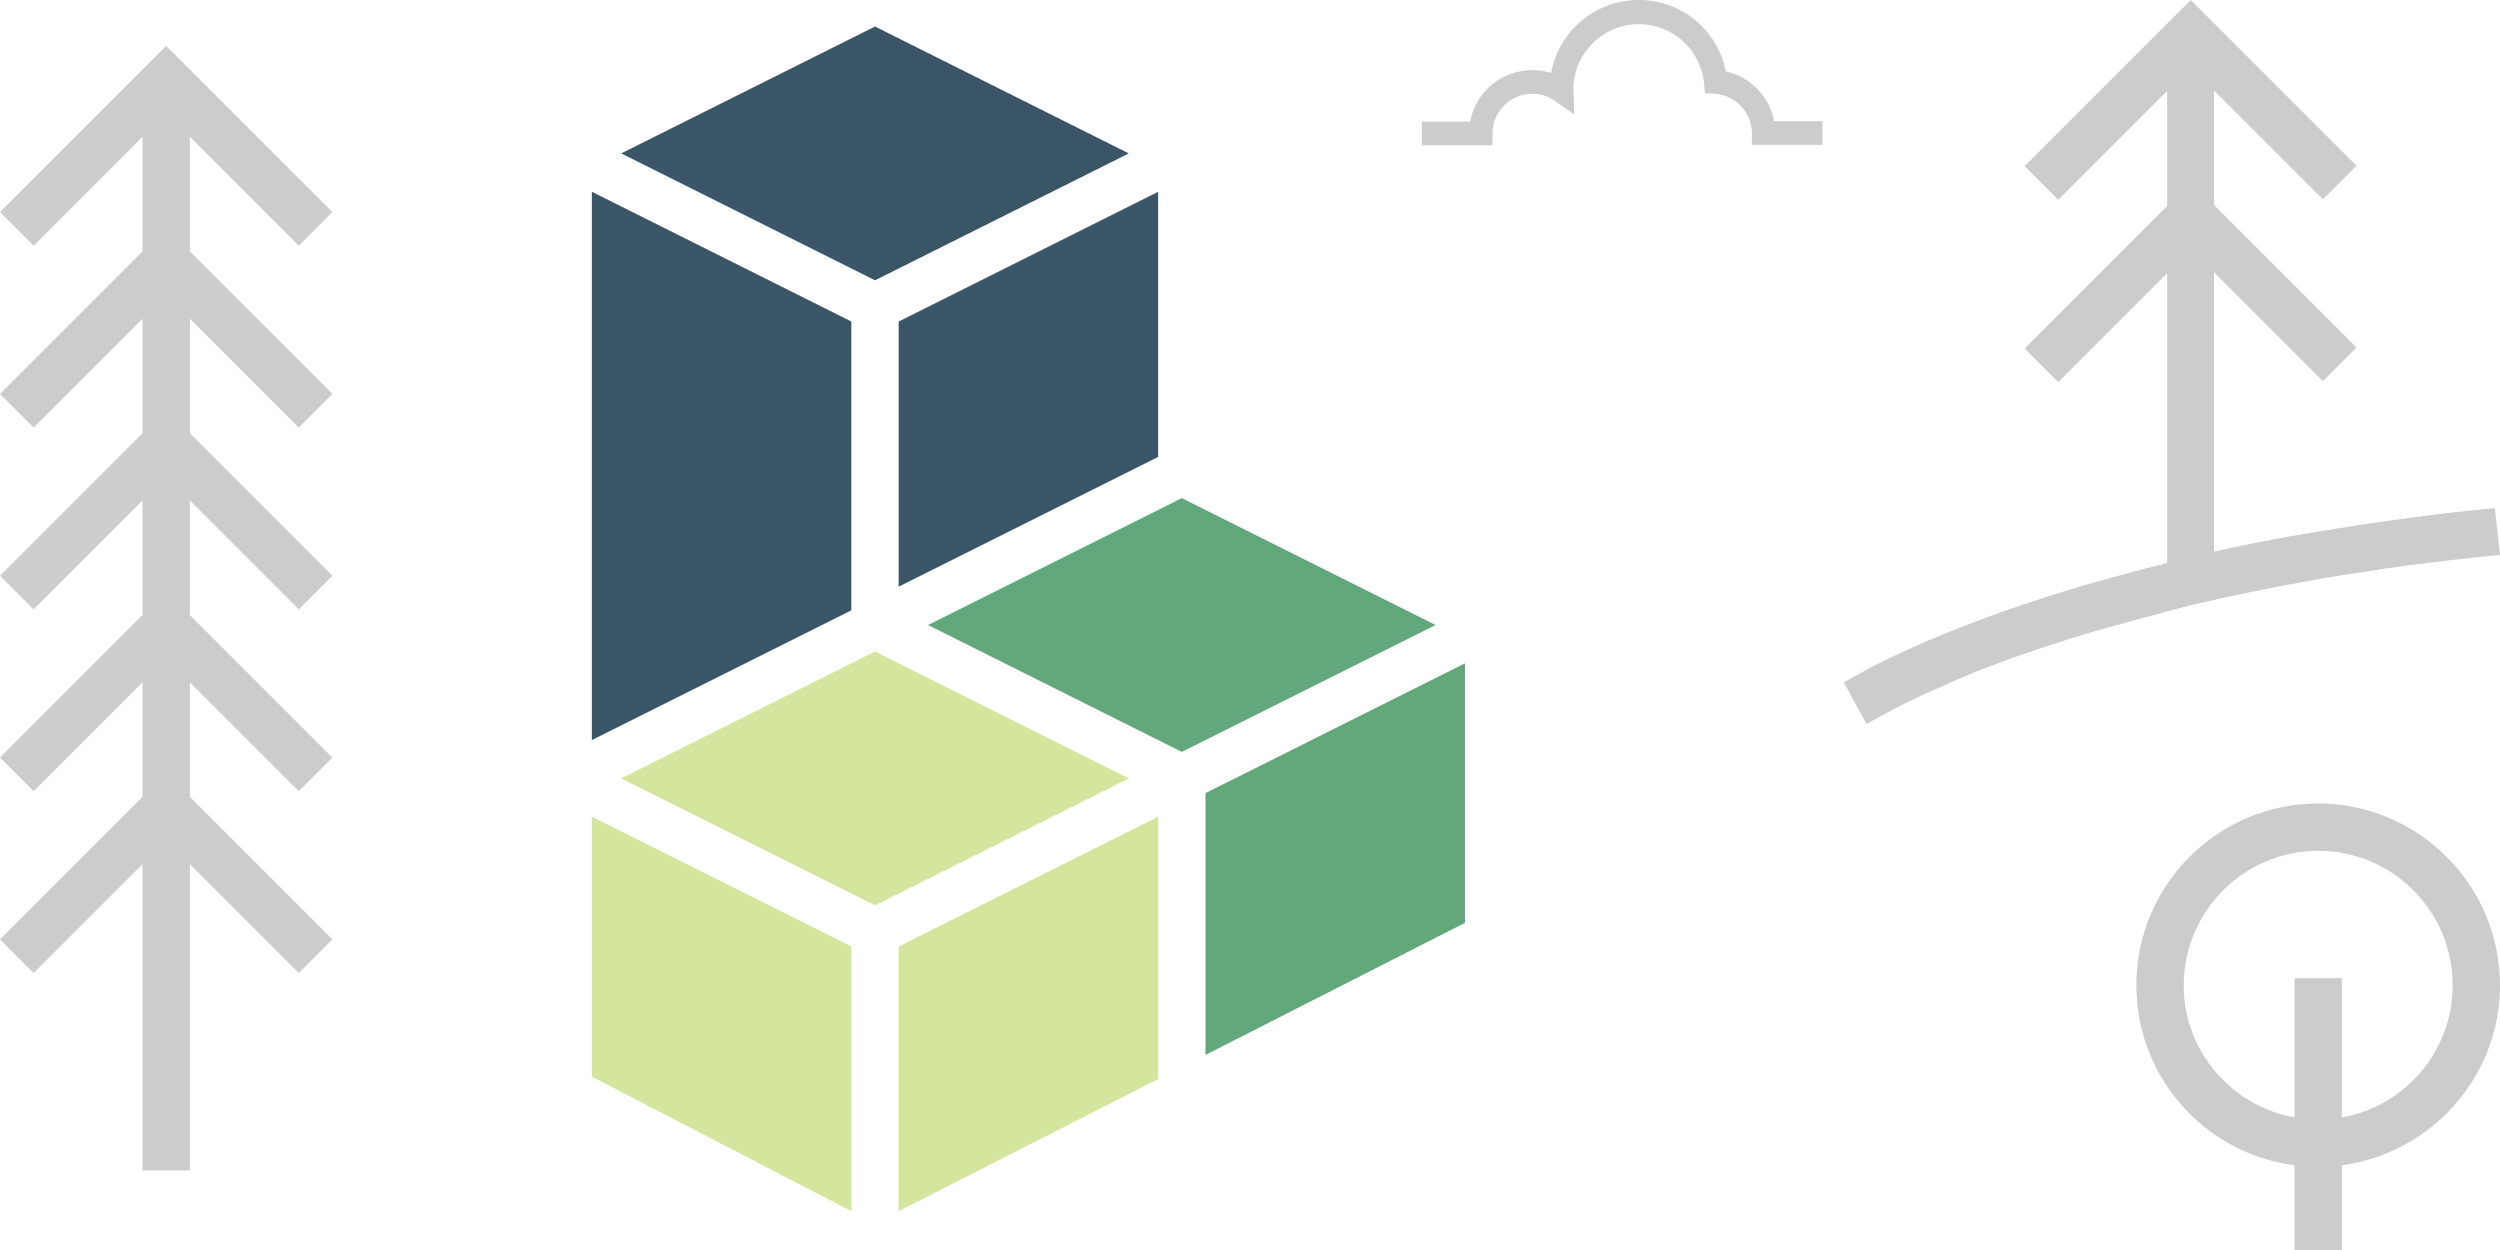 <?xml version="1.0" encoding="utf-8"?>
<!-- Generator: Adobe Illustrator 21.0.0, SVG Export Plug-In . SVG Version: 6.00 Build 0)  -->
<svg version="1.1" xmlns="http://www.w3.org/2000/svg" xmlns:xlink="http://www.w3.org/1999/xlink" x="0px" y="0px"
	 viewBox="0 0 528 264" style="enable-background:new 0 0 528 264;" xml:space="preserve">
<style type="text/css">
	.st0{display:none;}
	.st1{display:inline;fill:#D4E59D;}
	.st2{display:inline;fill:#62A87B;}
	.st3{display:inline;fill:#3E3B32;}
	.st4{display:inline;fill:#3B5666;}
	.st5{display:inline;}
	.st6{fill:#CCCCCC;}
	.st7{display:inline;fill:none;stroke:#CCCCCC;stroke-width:10;stroke-miterlimit:10;}
	.st8{display:inline;fill:none;stroke:#CCCCCC;stroke-width:5;stroke-miterlimit:10;}
	.st9{fill:#D4E59D;}
	.st10{fill:#62A87B;}
	.st11{fill:#3B5666;}
	.st12{display:inline;fill:none;stroke:#62A87B;stroke-width:10;stroke-linejoin:bevel;stroke-miterlimit:10;}
	.st13{display:inline;fill:none;stroke:#FFFFFF;stroke-width:25;stroke-linejoin:bevel;stroke-miterlimit:10;}
	.st14{display:inline;fill:none;stroke:#FFFFFF;stroke-width:25;stroke-miterlimit:10;}
	.st15{display:inline;fill:none;stroke:#62A87B;stroke-width:10;stroke-miterlimit:10;}
	.st16{display:inline;fill:none;stroke:#3B5666;stroke-width:10;stroke-linejoin:bevel;stroke-miterlimit:10;}
	.st17{display:inline;fill:none;stroke:#3B5666;stroke-width:10;stroke-miterlimit:10;}
	.st18{display:inline;fill:none;stroke:#D4E59D;stroke-width:10;stroke-miterlimit:10;}
	.st19{display:inline;fill:none;stroke:#CCCCCC;stroke-width:10;stroke-linejoin:bevel;stroke-miterlimit:10;}
	.st20{display:inline;fill:none;stroke:#CCCCCC;stroke-width:5;stroke-linejoin:bevel;stroke-miterlimit:10;}
</style>
<g id="Colors" class="st0">
	<circle class="st1" cx="123.3" cy="132" r="32.9"/>
	<circle class="st2" cx="217.1" cy="132" r="32.9"/>
	<circle class="st3" cx="404.7" cy="132" r="32.9"/>
	<circle class="st4" cx="310.9" cy="132" r="32.9"/>
</g>
<g id="Illo_1" class="st0">
	<g class="st5">
		<path class="st6" d="M0,0.9h36v4.4H4.8v21h30.5v4.4H4.8v22.4H36v4.4H0V0.9z"/>
		<path class="st6" d="M52.2,46c3.7,4.3,9.6,8.2,17.7,8.2c11.6,0,15-6.5,15-11.3c0-8-7.6-10.2-15.6-12.3c-8.9-2.5-18.4-5-18.4-15.5
			C50.8,5.9,59.2,0,69.4,0c8.5,0,14.8,3,19.2,8l-3.2,3.6c-4.1-4.9-9.9-7.1-16.2-7.1c-7.6,0-13.3,4.3-13.3,10.5
			c0,6.7,7.1,8.7,14.8,10.7c9.2,2.6,19.2,5.5,19.2,17c0,7.3-4.8,16.1-20.1,16.1c-9.4,0-16.4-3.7-20.7-9L52.2,46z"/>
		<path class="st6" d="M125.4,0.1c7.4,0,11.9,3,15.3,7.2l-2.9,3.6c-2.7-3.7-6.2-6.4-12.4-6.4c-12.2,0-16.7,12.8-16.7,24.9
			c0,0.9,0,1.8,0.1,2.6c2.4-3.9,8.9-9.4,16.6-9.4c10.2,0,18.3,5.9,18.3,17.9c0,9.3-7,18.1-19,18.1c-15.3,0-20.8-14.1-20.8-29.3
			C103.7,14.8,109.7,0.1,125.4,0.1z M124.4,26.9c-6.2,0-12.2,4-15.5,9.7c0.7,7.7,4.8,17.6,15.4,17.6c9.7,0,14.3-7.5,14.3-13.6
			C138.6,31.4,132.6,26.9,124.4,26.9z"/>
	</g>
	<line class="st7" x1="491.7" y1="139.7" x2="491.7" y2="259"/>
	<polyline class="st7" points="524.4,172.4 491.7,139.7 459,172.4 	"/>
	<polyline class="st7" points="524.4,212.1 491.7,179.5 459,212.1 	"/>
	<line class="st7" x1="491.7" y1="20.4" x2="491.7" y2="139.7"/>
	<polyline class="st7" points="524.4,53 491.7,20.4 459,53 	"/>
	<polyline class="st7" points="524.4,92.8 491.7,60.1 459,92.8 	"/>
	<polyline class="st7" points="524.4,132.6 491.7,99.9 459,132.6 	"/>
	<path class="st8" d="M247.3,55.6H273c0-12.4,10.1-22.5,22.5-22.5c4.8,0,9.2,1.5,12.9,4.1c0-0.3,0-0.5,0-0.8
		c0-18.7,15.1-33.8,33.8-33.8c17.6,0,32,13.4,33.6,30.6c11.8,0.8,21.1,10.5,21.1,22.5h25.8"/>
	<g class="st5">
		<path class="st9" d="M220.6,151.7H85.3c-4,0-7.2-3.2-7.2-7.2v-1.4c0-4,3.2-7.2,7.2-7.2h135.3c4,0,7.2,3.2,7.2,7.2v1.4
			C227.8,148.5,224.6,151.7,220.6,151.7z"/>
		<path class="st10" d="M330,151.7h-75.1c-4,0-7.2-3.2-7.2-7.2v-0.6c0-4,3.2-7.2,7.2-7.2H330c4,0,7.2,3.2,7.2,7.2v0.6
			C337.2,148.5,334,151.7,330,151.7z"/>
	</g>
	<g class="st5">
		<path class="st10" d="M85.3,189.3h159.2c4,0,7.2-3.2,7.2-7.2v-1.7c0-4-3.2-7.2-7.2-7.2H85.3c-4,0-7.2,3.2-7.2,7.2v1.7
			C78.1,186.1,81.4,189.3,85.3,189.3z"/>
		<path class="st9" d="M280.4,189.3h-1.7c-4,0-7.2-3.2-7.2-7.2v-1.7c0-4,3.2-7.2,7.2-7.2h1.7c4,0,7.2,3.2,7.2,7.2v1.7
			C287.6,186.1,284.3,189.3,280.4,189.3z"/>
	</g>
	<line class="st7" x1="528" y1="259" x2="395.4" y2="259"/>
	<g class="st5">
		<path class="st9" d="M160.5,226.2H85.3c-4,0-7.2-3.2-7.2-7.2v-0.6c0-4,3.2-7.2,7.2-7.2h75.1c4,0,7.2,3.2,7.2,7.2v0.6
			C167.7,223,164.4,226.2,160.5,226.2z"/>
		<path class="st10" d="M388.2,226.7H195.9c-4,0-7.2-3.2-7.2-7.2v-1.7c0-4,3.2-7.2,7.2-7.2h192.2c4,0,7.2,3.2,7.2,7.2v1.7
			C395.4,223.5,392.1,226.7,388.2,226.7z"/>
	</g>
	<g class="st5">
		<path class="st11" d="M145.8,114.3H7.2c-4,0-7.2-3.2-7.2-7.2l0-1.4c0-4,3.2-7.2,7.2-7.2h138.6c4,0,7.2,3.2,7.2,7.2v1.4
			C153,111,149.7,114.3,145.8,114.3z"/>
		<path class="st11" d="M289.2,114.3H182.3c-4,0-7.2-3.2-7.2-7.2v-1.4c0-4,3.2-7.2,7.2-7.2h106.9c4,0,7.2,3.2,7.2,7.2v1.4
			C296.4,111,293.2,114.3,289.2,114.3z"/>
	</g>
	<g class="st5">
		<path class="st11" d="M145.8,264H7.2c-4,0-7.2-3.2-7.2-7.2l0-1.4c0-4,3.2-7.2,7.2-7.2h138.6c4,0,7.2,3.2,7.2,7.2v1.4
			C153,260.8,149.7,264,145.8,264z"/>
		<path class="st11" d="M289.2,264H182.3c-4,0-7.2-3.2-7.2-7.2v-1.4c0-4,3.2-7.2,7.2-7.2h106.9c4,0,7.2,3.2,7.2,7.2v1.4
			C296.4,260.8,293.2,264,289.2,264z"/>
	</g>
	<line class="st8" x1="371.2" y1="55.6" x2="397" y2="55.6"/>
</g>
<g id="Illo_2">
	<path class="st6" d="M469.8,126.2c5.2-1.1,10.6-2.2,16.1-3.2c5.8-1.1,11.7-2,17.7-2.9c6.3-0.9,12.9-1.7,19.4-2.4l5-0.5l-1.1-9.9
		l-5,0.5c-6.7,0.7-13.3,1.6-19.8,2.5c-6.1,0.9-12.2,1.9-18.1,2.9c-5.5,1-11.1,2.1-16.4,3.3c0,0,0,0,0,0V57.5l23,23l7.1-7.1
		l-30.1-30.1V19.1l23,23l7.1-7.1L462.7,0l-35.1,35.1l7.1,7.1l23-23v24.3l-30.1,30.1l7.1,7.1l23-23v61.2c-1.6,0.4-3.2,0.8-4.7,1.2
		c-4.5,1.2-8.9,2.4-13.2,3.6c-3.9,1.2-7.8,2.4-11.6,3.7c-3.4,1.1-6.7,2.3-10,3.5c-2.9,1.1-5.7,2.2-8.4,3.3c-2.4,1-4.7,2-6.9,3
		c-1.8,0.8-3.6,1.7-5.3,2.5c-1.4,0.7-2.7,1.3-3.8,2l-4.4,2.4l4.8,8.8l4.4-2.4c1.1-0.6,2.3-1.2,3.5-1.8c1.6-0.8,3.3-1.6,5-2.4
		c2.1-0.9,4.3-1.9,6.5-2.9c2.6-1.1,5.3-2.2,8.1-3.2c3.1-1.2,6.4-2.3,9.6-3.4c3.6-1.2,7.4-2.4,11.2-3.5c4.2-1.2,8.5-2.4,12.8-3.5
		C460.1,128.4,465,127.3,469.8,126.2z"/>
	<path class="st6" d="M364.5,15.1C362.8,6.4,355.2,0,346.1,0c-9.2,0-16.9,6.6-18.5,15.4c-1.3-0.4-2.7-0.6-4-0.6
		c-6.5,0-12,4.7-13.1,10.9h-10.2v5h14.9v-2.5c0-4.6,3.8-8.4,8.4-8.4c1.7,0,3.4,0.5,4.8,1.5l4.1,2.9l-0.2-5.3
		c0-7.6,6.2-13.8,13.8-13.8c7.2,0,13.1,5.4,13.8,12.5l0.2,2.1l2.1,0.1c4.4,0.3,7.8,4,7.8,8.3v2.5h14.9v-5h-10.2
		C373.7,20.4,369.7,16.2,364.5,15.1z"/>
	<polygon class="st6" points="63.1,51.9 70.2,44.8 35.1,9.7 0,44.8 7.1,51.9 30.1,28.9 30.1,53.1 0,83.2 7.1,90.3 30.1,67.3 
		30.1,91.5 0,121.6 7.1,128.7 30.1,105.7 30.1,129.9 0,160 7.1,167.1 30.1,144.1 30.1,168.3 0,198.4 7.1,205.5 30.1,182.5 
		30.1,247.2 40.1,247.2 40.1,182.5 63.1,205.5 70.2,198.4 40.1,168.3 40.1,144.1 63.1,167.1 70.2,160 40.1,129.9 40.1,105.7 
		63.1,128.7 70.2,121.6 40.1,91.5 40.1,67.3 63.1,90.3 70.2,83.2 40.1,53.1 40.1,28.9 	"/>
	<path class="st6" d="M489.6,169.7c-21.2,0-38.4,17.2-38.4,38.4c0,19.5,14.6,35.6,33.4,38V264h10v-17.9c18.8-2.5,33.4-18.6,33.4-38
		C528,187,510.8,169.7,489.6,169.7z M494.6,236v-29.4h-10V236c-13.3-2.4-23.4-14-23.4-27.9c0-15.6,12.7-28.4,28.4-28.4
		s28.4,12.7,28.4,28.4C518,222,507.9,233.7,494.6,236z"/>
	<g>
		<polygon class="st11" points="184.8,59.2 238.4,32.4 184.8,5.6 131.2,32.4 		"/>
		<polygon class="st11" points="179.8,128.9 179.8,67.9 125,40.5 125,156.3 		"/>
		<polygon class="st11" points="189.8,67.9 189.8,123.9 244.6,96.5 244.6,40.5 		"/>
		<polygon class="st9" points="184.8,191.2 238.4,164.4 184.8,137.6 131.2,164.4 		"/>
		<polygon class="st10" points="196,132 249.6,158.8 303.2,132 249.6,105.2 		"/>
		<polygon class="st9" points="179.8,255.8 179.8,199.9 125,172.5 125,227.4 		"/>
		<polygon class="st9" points="244.6,227.9 244.6,172.5 189.8,199.9 189.8,255.8 		"/>
		<polygon class="st10" points="254.6,222.8 309.4,194.9 309.4,140.1 260.8,164.4 260.8,164.4 254.6,167.5 		"/>
	</g>
</g>
<g id="Illo_3" class="st0">
	<line class="st12" x1="365.8" y1="149.1" x2="332.4" y2="191.1"/>
	<line class="st12" x1="365.8" y1="195.8" x2="398.6" y2="237"/>
	<path class="st13" d="M394.6,185.4l-28.8-36.2v26.6c0,0,0,14.9-7.4,24c0,0-7,8.5-7,24.2V241"/>
	<path class="st12" d="M398.6,191.1l-32.8-41.3v26.6c0,0,0,14.9-7.4,24c0,0-7,8.5-7,24.2v17.1"/>
	<circle class="st14" cx="365.8" cy="129.8" r="11"/>
	<circle class="st15" cx="365.8" cy="129.8" r="11"/>
	<line class="st16" x1="281.8" y1="149.1" x2="248.5" y2="191.1"/>
	<line class="st16" x1="281.8" y1="195.8" x2="314.6" y2="237"/>
	<path class="st13" d="M310.6,185.4l-28.8-36.2v26.6c0,0,0,14.9-7.4,24c0,0-7,8.5-7,24.2V241"/>
	<path class="st16" d="M314.6,191.1l-32.8-41.3v26.6c0,0,0,14.9-7.4,24c0,0-7,8.5-7,24.2v17.1"/>
	<circle class="st14" cx="281.8" cy="129.8" r="11"/>
	<circle class="st17" cx="281.8" cy="129.8" r="11"/>
	<line class="st18" x1="528" y1="214.3" x2="402.3" y2="214.3"/>
	<polyline class="st7" points="212.7,118.8 324.2,7.2 435.7,118.8 	"/>
	<path class="st18" d="M122.2,118.8C83.4,118.8,52,150.2,52,189s31.4,70.2,70.2,70.2l-0.7-0.1H528"/>
	<polyline class="st8" points="132.9,85.1 91.2,43.5 16,118.7 	"/>
	<polyline class="st8" points="422.7,71.8 451,43.5 526.2,118.7 	"/>
	<circle class="st18" cx="177.7" cy="26" r="20.7"/>
	<path class="st19" d="M380,63.1c0,0-24.9-24.9-56.4-25.6"/>
	<path class="st20" d="M478.9,71.4c0,0-12.4-12.4-28.2-12.8"/>
	<path class="st20" d="M62.9,71.8c0,0,12.4-12.4,28.2-12.8"/>
	<line class="st19" x1="402.6" y1="118.7" x2="496.4" y2="118.7"/>
	<line class="st8" x1="0" y1="118.3" x2="55.7" y2="118.5"/>
	<path class="st18" d="M155.9,118.7l-34.2,0.1c-26.4,0-47.8,21.4-47.8,47.8s21.4,47.8,47.8,47.8v-0.1l122.8,0"/>
	<line class="st19" x1="177.7" y1="118.7" x2="244.5" y2="118.7"/>
</g>
</svg>
